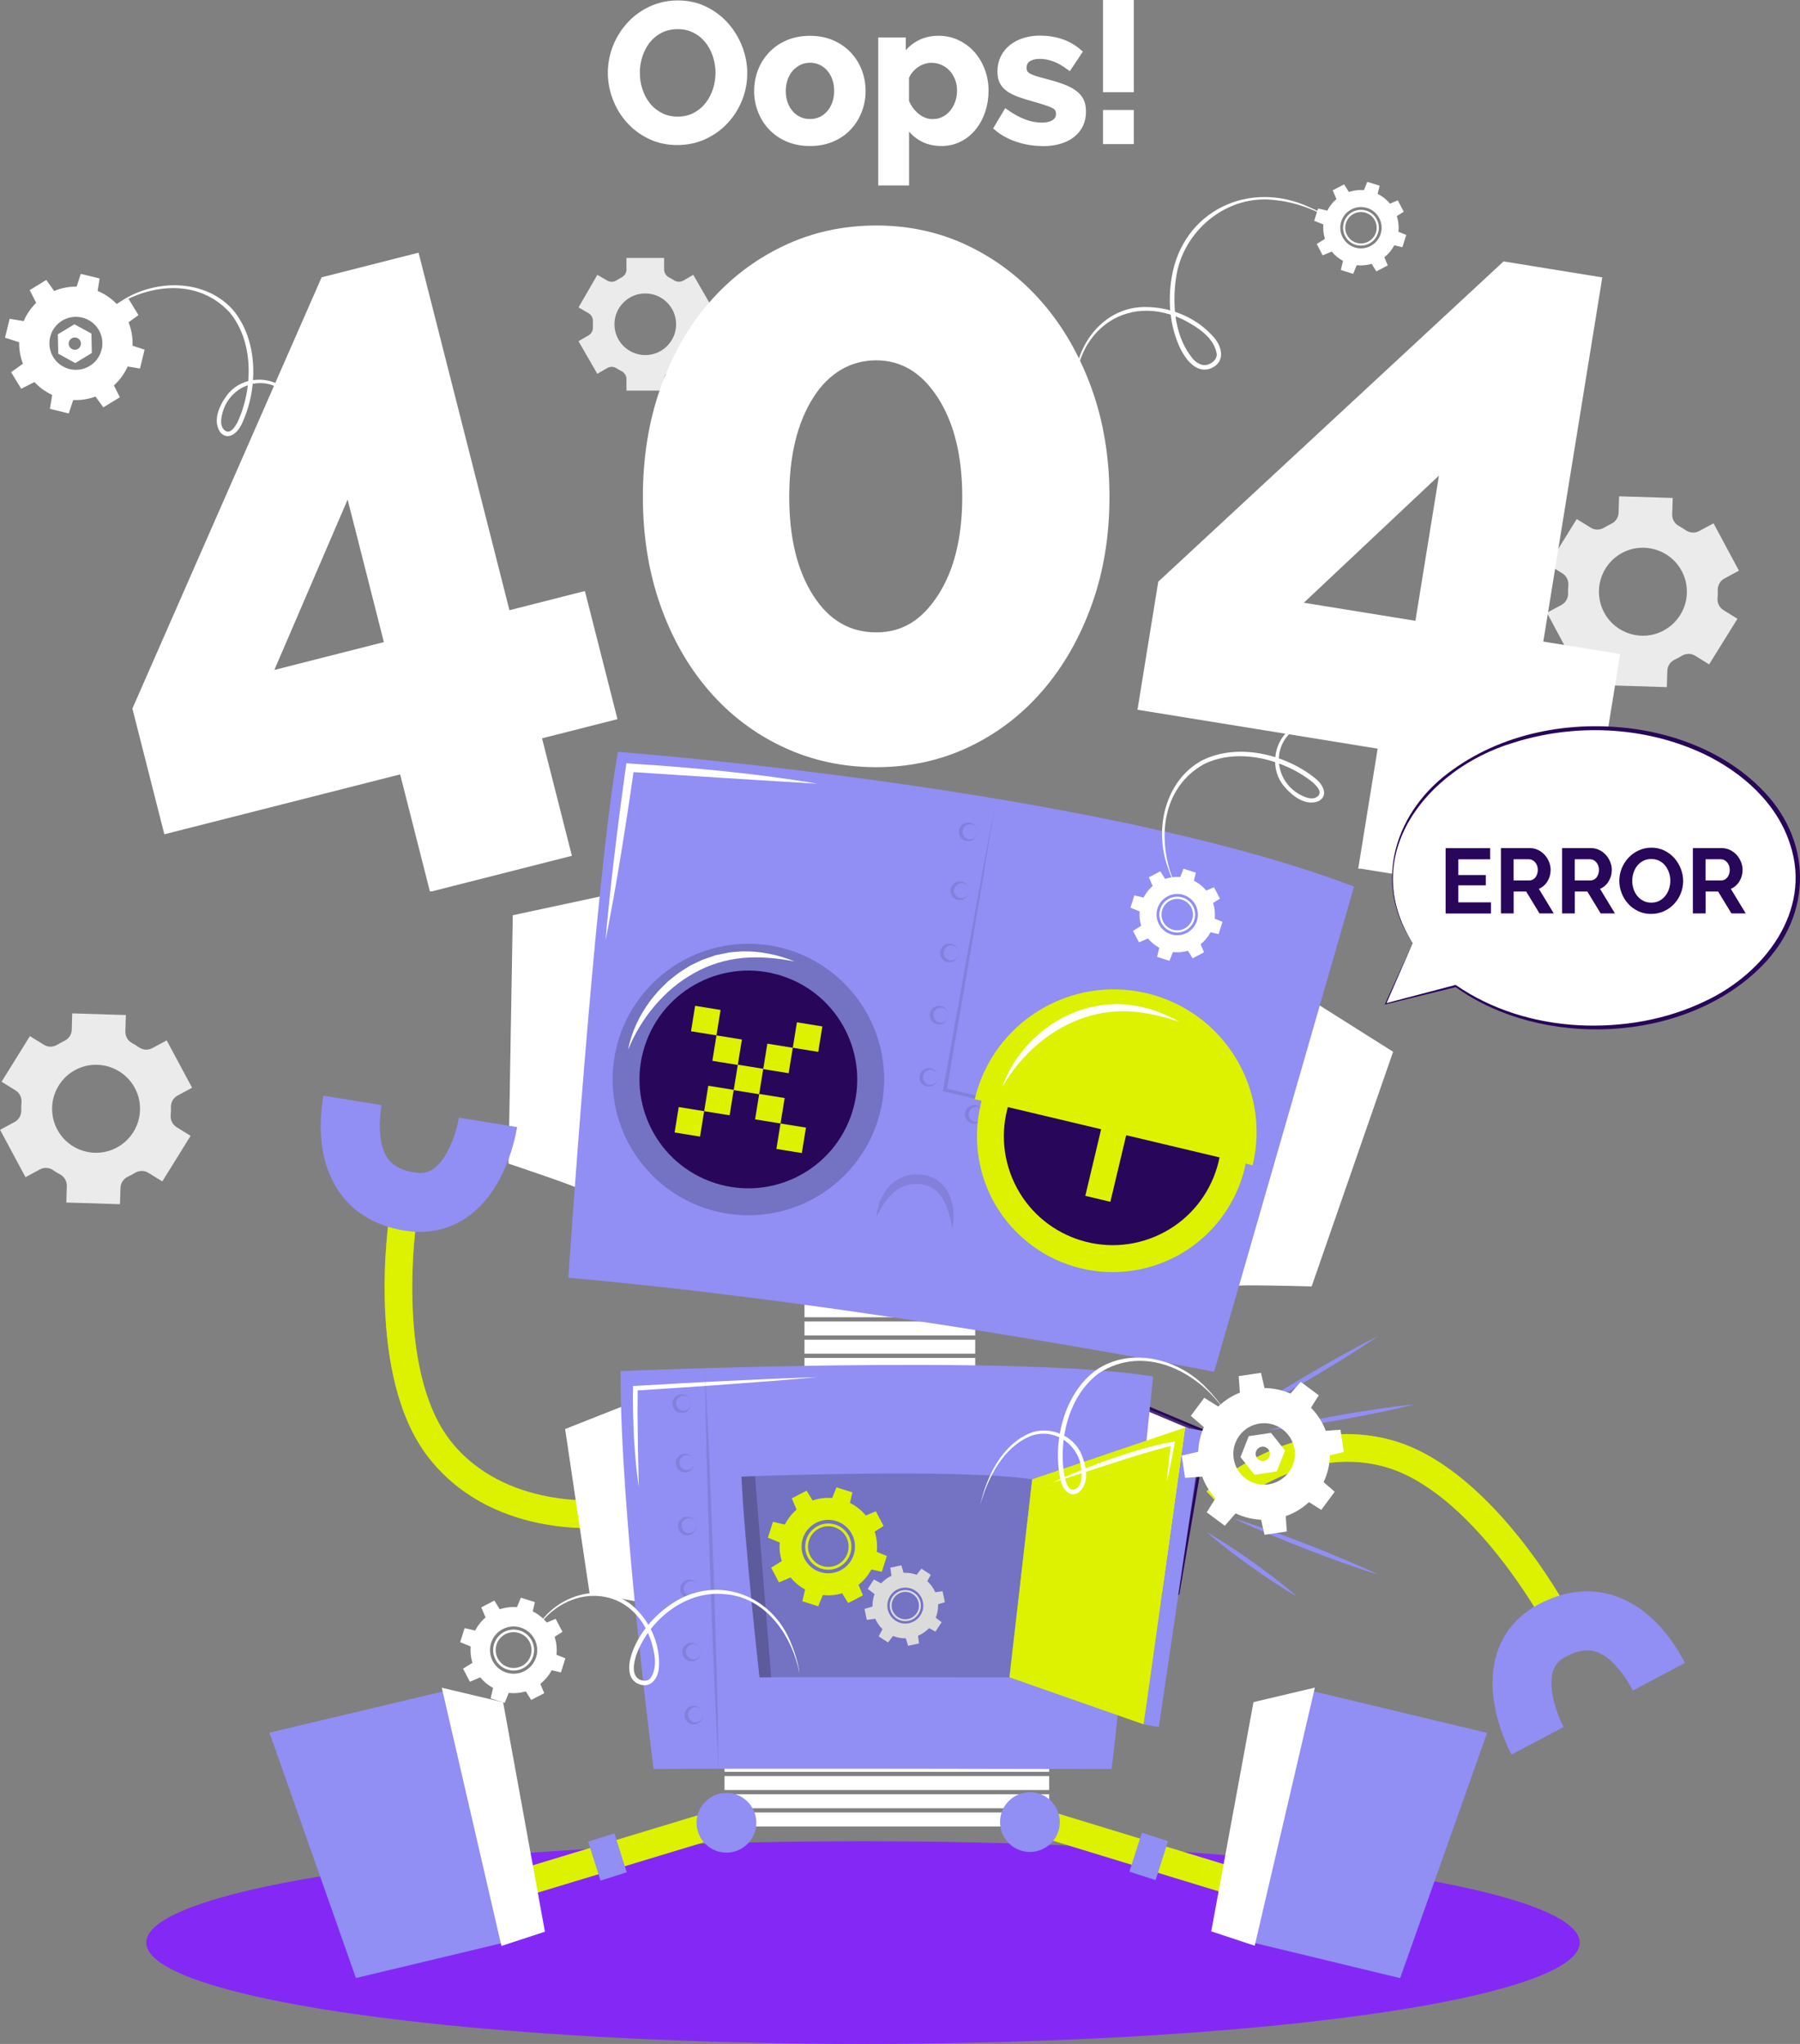 <?xml version="1.0" encoding="UTF-8"?>
<svg id="Layer_2" data-name="Layer 2" xmlns="http://www.w3.org/2000/svg" viewBox="0 0 374.35 425.1">
  <rect x="0" y="0" width="374.35" height="425.1" fill="#808080" stroke="none"/>
  <defs>
    <style>
      .cls-1, .cls-2 {
        stroke: #280659;
      }

      .cls-1, .cls-2, .cls-3, .cls-4, .cls-5 {
        fill: #fff;
      }

      .cls-1, .cls-2, .cls-3, .cls-5 {
        stroke-miterlimit: 10;
      }

      .cls-2, .cls-6, .cls-3, .cls-7 {
        opacity: .2;
      }

      .cls-6, .cls-8, .cls-7, .cls-9, .cls-10, .cls-4, .cls-11, .cls-12, .cls-13, .cls-14, .cls-15 {
        stroke-width: 0px;
      }

      .cls-6, .cls-8, .cls-9 {
        fill: #dcf200;
      }

      .cls-3, .cls-5 {
        stroke: #fff;
      }

      .cls-8 {
        opacity: .4;
      }

      .cls-10 {
        fill: #918ef4;
      }

      .cls-11 {
        fill: #dbdbdb;
      }

      .cls-12 {
        fill: #ebebeb;
      }

      .cls-13 {
        opacity: .1;
      }

      .cls-14 {
        fill: #280659;
      }

      .cls-15 {
        fill: #8429f5;
      }
    </style>
  </defs>
  <g id="Background_Complete" data-name="Background Complete">
    <g>
      <path class="cls-12" d="m355.45,138.18l5.89-9.49-2.91-1.8c-.85-.53-1.32-1.5-1.23-2.5.05-.55.07-1.11.05-1.67-.02-1,.5-1.94,1.39-2.41l3.01-1.62-5.28-9.85-3.01,1.62c-.88.47-1.95.39-2.77-.18-.46-.32-.93-.61-1.42-.88-.88-.48-1.43-1.4-1.4-2.41l.11-3.42-11.16-.35-.1,3.43c-.03,1.01-.65,1.88-1.56,2.31-.25.12-.49.24-.73.37-.24.13-.48.27-.71.41-.86.52-1.92.55-2.77.02l-2.93-1.81-5.89,9.49,2.91,1.81c.85.53,1.32,1.5,1.23,2.5-.05.55-.07,1.11-.05,1.66.02,1-.5,1.93-1.39,2.41l-3.01,1.62,5.28,9.85,3.01-1.62c.88-.47,1.95-.39,2.77.18.46.32.93.61,1.42.87.88.48,1.43,1.4,1.4,2.41l-.11,3.43,11.16.35.11-3.43c.03-1,.65-1.87,1.55-2.3.25-.12.49-.24.74-.37.24-.13.48-.27.71-.41.86-.52,1.93-.55,2.79-.02l2.91,1.8Zm-9.45-7.05c-4.45,2.39-9.99.72-12.38-3.74-2.39-4.45-.72-10,3.73-12.39,4.45-2.39,10-.71,12.39,3.74,2.39,4.45.71,10-3.74,12.38Z"/>
      <path class="cls-12" d="m33.75,245.72l5.89-9.49-2.91-1.8c-.85-.53-1.32-1.5-1.23-2.5.05-.55.07-1.11.05-1.67-.02-1,.5-1.94,1.39-2.41l3.01-1.62-5.28-9.85-3.01,1.62c-.88.47-1.95.39-2.77-.18-.46-.32-.93-.61-1.42-.88-.88-.48-1.43-1.4-1.4-2.41l.11-3.42-11.16-.35-.1,3.43c-.03,1.01-.65,1.88-1.56,2.31-.25.12-.49.24-.73.37-.24.13-.48.27-.71.41-.86.52-1.92.55-2.77.02l-2.93-1.81-5.89,9.49,2.91,1.81c.85.53,1.32,1.5,1.23,2.5-.05.55-.07,1.11-.05,1.66.02,1-.5,1.93-1.39,2.41l-3.01,1.62,5.28,9.85,3.01-1.62c.88-.47,1.95-.39,2.77.18.46.32.93.61,1.42.87.88.48,1.43,1.4,1.4,2.41l-.11,3.43,11.16.35.11-3.43c.03-1,.65-1.87,1.55-2.3.25-.12.49-.24.74-.37.24-.13.48-.27.71-.41.86-.52,1.93-.55,2.79-.02l2.91,1.8Zm-9.45-7.05c-4.45,2.39-9.99.72-12.38-3.74-2.39-4.45-.72-10,3.73-12.39,4.45-2.39,10-.71,12.39,3.74,2.39,4.45.71,10-3.74,12.38Z"/>
      <path class="cls-12" d="m148.09,63.94l-3.91-6.78-2.07,1.2c-.61.35-1.36.32-1.95-.07-.33-.21-.66-.41-1.01-.59-.63-.32-1.03-.95-1.03-1.65v-2.4h-7.83v2.4c0,.7-.4,1.33-1.03,1.65-.35.18-.69.37-1.01.59-.59.38-1.34.42-1.95.07l-2.07-1.2-3.91,6.78,2.08,1.2c.61.35.95,1.02.91,1.73,0,.19-.01.38-.01.58s0,.38.01.58c.04.7-.3,1.37-.91,1.72l-2.09,1.21,3.91,6.78,2.08-1.2c.61-.35,1.36-.32,1.95.07.32.21.66.41,1.01.58.63.32,1.03.95,1.03,1.65v2.4h7.83v-2.4c0-.7.4-1.33,1.03-1.65.35-.18.68-.37,1.01-.58.59-.39,1.34-.42,1.95-.07l2.08,1.2,3.91-6.78-2.08-1.2c-.61-.35-.94-1.02-.91-1.72,0-.19.01-.39.01-.58s0-.38-.01-.58c-.04-.7.3-1.37.91-1.73l2.08-1.2Zm-7.48,3.5c0,3.54-2.87,6.41-6.41,6.41s-6.41-2.87-6.41-6.41,2.87-6.41,6.41-6.41,6.41,2.87,6.41,6.41Z"/>
    </g>
  </g>
  <g id="Shadow">
    <ellipse class="cls-15" cx="179.47" cy="404.02" rx="149.06" ry="21.08"/>
  </g>
  <g id="_404_Error" data-name="404 Error">
    <g>
      <g>
        <path class="cls-5" d="m89.79,184.88l-6.21-24.43-49.04,12.46-6.48-25.5,39.19-89.31,19.44-4.94,18.9,74.36,15.69-3.99,6.53,25.68-15.69,3.99,6.21,24.43-28.53,7.25Zm-33.6-44.81l24.25-6.16-8.02-31.56-16.23,37.73Z"/>
        <path class="cls-5" d="m230.24,103.32c0,8.1-1.23,15.55-3.68,22.35-2.46,6.81-5.83,12.7-10.12,17.66-4.29,4.97-9.35,8.83-15.18,11.59-5.83,2.76-12.18,4.14-19.04,4.14s-13.25-1.38-19.13-4.14c-5.89-2.76-10.98-6.62-15.27-11.59-4.29-4.97-7.64-10.86-10.03-17.66-2.39-6.81-3.59-14.26-3.59-22.35s1.2-15.55,3.59-22.35c2.39-6.81,5.73-12.7,10.03-17.66,4.29-4.97,9.38-8.86,15.27-11.68,5.89-2.82,12.26-4.23,19.13-4.23s13.22,1.41,19.04,4.23c5.82,2.82,10.88,6.72,15.18,11.68,4.29,4.97,7.67,10.86,10.12,17.66,2.45,6.81,3.68,14.26,3.68,22.35Zm-29.62,0c0-8.58-1.72-15.55-5.15-20.88-3.44-5.34-7.85-8-13.25-8s-10.15,2.67-13.52,8c-3.37,5.34-5.06,12.3-5.06,20.88s1.68,15.52,5.06,20.79c3.37,5.28,7.88,7.91,13.52,7.91s9.81-2.64,13.25-7.91c3.43-5.27,5.15-12.2,5.15-20.79Z"/>
        <path class="cls-5" d="m283.06,180.17l4.03-24.88-49.95-8.09,4.21-25.97,71.51-66.33,19.8,3.21-12.27,75.74,15.98,2.59-4.24,26.15-15.98-2.59-4.03,24.88-29.06-4.71Zm-12.98-54.48l24.7,4,5.21-32.15-29.91,28.15Z"/>
      </g>
      <g>
        <path class="cls-5" d="m140.89,29.67c-2.1,0-4.01-.41-5.72-1.23-1.71-.82-3.18-1.91-4.4-3.27-1.23-1.36-2.18-2.91-2.85-4.67-.67-1.75-1.01-3.54-1.01-5.37s.36-3.74,1.07-5.49c.71-1.75,1.7-3.3,2.95-4.65,1.25-1.35,2.74-2.42,4.46-3.21,1.72-.79,3.6-1.19,5.62-1.19s3.97.42,5.68,1.27c1.71.85,3.17,1.96,4.38,3.33,1.21,1.37,2.15,2.94,2.83,4.69.67,1.75,1.01,3.53,1.01,5.33,0,1.91-.35,3.74-1.05,5.47-.7,1.74-1.67,3.27-2.91,4.6-1.24,1.33-2.72,2.4-4.44,3.19-1.72.8-3.6,1.19-5.62,1.19Zm-8.32-14.54c0,1.24.19,2.44.57,3.6.38,1.16.92,2.18,1.64,3.07.71.89,1.59,1.6,2.63,2.14,1.04.54,2.21.81,3.53.81s2.54-.28,3.57-.83c1.04-.55,1.91-1.29,2.63-2.2.71-.91,1.25-1.95,1.62-3.09.36-1.14.55-2.31.55-3.49s-.2-2.44-.59-3.6c-.39-1.16-.94-2.18-1.66-3.07-.71-.89-1.59-1.6-2.63-2.12-1.04-.52-2.2-.79-3.49-.79s-2.54.28-3.6.83c-1.05.55-1.93,1.28-2.63,2.18-.7.9-1.23,1.93-1.6,3.07-.36,1.15-.55,2.31-.55,3.49Z"/>
        <path class="cls-5" d="m168.45,29.87c-1.72,0-3.27-.3-4.65-.89-1.37-.59-2.54-1.39-3.49-2.4-.96-1.01-1.69-2.17-2.2-3.49-.51-1.32-.77-2.71-.77-4.16s.26-2.88.77-4.2c.51-1.32,1.25-2.48,2.2-3.49.96-1.01,2.12-1.81,3.49-2.4,1.37-.59,2.92-.89,4.65-.89s3.27.3,4.63.89c1.36.59,2.52,1.39,3.47,2.4.96,1.01,1.69,2.17,2.2,3.49.51,1.32.77,2.72.77,4.2s-.26,2.84-.77,4.16c-.51,1.32-1.24,2.48-2.18,3.49-.94,1.01-2.1,1.81-3.47,2.4-1.37.59-2.92.89-4.65.89Zm-5.53-10.95c0,.94.14,1.8.42,2.57.28.77.67,1.43,1.17,2,.5.57,1.08,1,1.76,1.31.67.31,1.4.46,2.18.46s1.51-.15,2.18-.46c.67-.31,1.26-.75,1.76-1.31.5-.57.89-1.24,1.17-2.02.28-.78.42-1.64.42-2.59s-.14-1.76-.42-2.54c-.28-.78-.67-1.45-1.17-2.02-.5-.57-1.08-1-1.76-1.31-.67-.31-1.4-.46-2.18-.46s-1.51.16-2.18.48c-.67.32-1.26.77-1.76,1.33-.5.57-.89,1.24-1.17,2.02-.28.78-.42,1.63-.42,2.54Z"/>
        <path class="cls-5" d="m195.83,29.87c-1.67,0-3.12-.37-4.36-1.11-1.24-.74-2.21-1.74-2.91-3.01v12.32h-5.41V8.3h4.73v3.64c.78-1.24,1.79-2.21,3.03-2.93,1.24-.71,2.67-1.07,4.28-1.07,1.43,0,2.75.29,3.96.87s2.26,1.36,3.13,2.34c.87.98,1.56,2.14,2.06,3.47.5,1.33.75,2.74.75,4.22s-.23,2.98-.69,4.32c-.46,1.35-1.1,2.52-1.92,3.51-.82,1-1.8,1.78-2.93,2.34-1.13.57-2.37.85-3.72.85Zm-1.82-4.6c.81,0,1.55-.17,2.24-.53.69-.35,1.27-.82,1.76-1.41.48-.59.86-1.28,1.13-2.06.27-.78.4-1.59.4-2.42,0-.89-.15-1.72-.44-2.48-.3-.77-.71-1.43-1.23-2-.53-.57-1.14-1.01-1.86-1.33-.71-.32-1.49-.48-2.32-.48-.51,0-1.04.09-1.58.26-.54.18-1.04.42-1.5.75-.46.32-.87.7-1.23,1.13-.36.43-.64.9-.83,1.41v4.97c.49,1.21,1.23,2.22,2.22,3.01,1,.79,2.07,1.19,3.23,1.19Z"/>
        <path class="cls-5" d="m216.76,29.87c-1.78,0-3.51-.28-5.21-.85-1.7-.57-3.15-1.37-4.36-2.42l2.02-3.39c1.29.92,2.55,1.61,3.78,2.08,1.23.47,2.44.71,3.66.71,1.08,0,1.92-.2,2.54-.61.62-.4.93-.98.93-1.74s-.36-1.31-1.09-1.66c-.73-.35-1.91-.75-3.55-1.21-1.37-.38-2.54-.74-3.51-1.09-.97-.35-1.75-.75-2.34-1.19-.59-.44-1.02-.96-1.29-1.53s-.4-1.27-.4-2.08c0-1.08.21-2.05.63-2.91.42-.86,1-1.6,1.76-2.2.75-.61,1.64-1.07,2.65-1.39,1.01-.32,2.11-.48,3.29-.48,1.59,0,3.08.23,4.46.69,1.39.46,2.66,1.2,3.82,2.22l-2.18,3.27c-1.08-.81-2.12-1.4-3.13-1.78-1.01-.38-2.01-.57-3.01-.57-.92,0-1.68.19-2.3.57-.62.38-.93.98-.93,1.82,0,.38.07.69.22.93.15.24.38.46.71.65.32.19.75.37,1.27.55.53.18,1.18.36,1.96.55,1.45.38,2.7.75,3.74,1.13,1.04.38,1.88.81,2.54,1.29.66.48,1.14,1.04,1.46,1.68.31.63.46,1.39.46,2.28,0,2.07-.77,3.71-2.3,4.91-1.53,1.2-3.62,1.8-6.26,1.8Z"/>
        <path class="cls-5" d="m229.89,18.68V.5h5.41v18.18h-5.41Zm0,10.79v-6.1h5.41v6.1h-5.41Z"/>
      </g>
    </g>
  </g>
  <g id="Robot">
    <g>
      <g>
        <rect class="cls-4" x="167.31" y="271.05" width="35.51" height="2.91"/>
        <rect class="cls-4" x="167.31" y="274.84" width="35.51" height="2.91"/>
        <rect class="cls-4" x="167.31" y="278.63" width="35.51" height="2.91"/>
        <rect class="cls-4" x="167.31" y="282.42" width="35.51" height="2.91"/>
        <rect class="cls-4" x="167.31" y="286.21" width="35.51" height="2.91"/>
      </g>
      <g>
        <rect class="cls-4" x="150.68" y="361.8" width="67.52" height="2.91"/>
        <rect class="cls-4" x="150.68" y="365.59" width="67.52" height="2.91"/>
        <rect class="cls-4" x="150.68" y="369.38" width="67.52" height="2.91"/>
        <rect class="cls-4" x="150.68" y="373.17" width="67.52" height="2.91"/>
        <rect class="cls-4" x="150.68" y="376.96" width="67.52" height="2.91"/>
      </g>
      <g>
        <g>
          <path class="cls-5" d="m121.05,247c.03-.39-14.78-5.35-14.78-5.35l.87-50.89,19.64-4.21-5.74,60.45Z"/>
          <path class="cls-3" d="m121.05,247c.03-.39-14.78-5.35-14.78-5.35l.87-50.89,19.64-4.21-5.74,60.45Z"/>
        </g>
        <g>
          <path class="cls-5" d="m256.71,266.98c.1-.38,15.72.06,15.72.06l16.69-48.08-16.99-10.72-15.42,58.74Z"/>
          <path class="cls-3" d="m256.71,266.98c.1-.38,15.72.06,15.72.06l16.69-48.08-16.99-10.72-15.42,58.74Z"/>
        </g>
        <path class="cls-10" d="m118.2,265.74s5.49-82.3,10.31-109.37c0,0,99.42,7.52,153.09,28.03,0,0-27.67,96.13-29.1,100.9,0,0-70.01-13.79-134.29-19.56Z"/>
        <g>
          <path class="cls-13" d="m206.94,167.36c-1.62,9.91-3.25,19.82-4.94,29.71l-5.12,29.68-.28-.42,33.31,7.91,16.64,4.03,16.62,4.11-16.71-3.74-16.69-3.82-33.34-7.79-.34-.08.06-.34,5.31-29.65c1.78-9.88,3.62-19.75,5.48-29.62Z"/>
          <path class="cls-13" d="m203.29,173.01c.02.91-.71,1.84-1.75,1.93-.5.05-1.05-.11-1.46-.47-.41-.36-.66-.91-.66-1.46,0-.56.25-1.11.66-1.46.41-.36.96-.52,1.46-.47,1.04.09,1.76,1.03,1.75,1.93Zm0,0c0-.46-.21-.91-.55-1.2-.34-.29-.79-.41-1.2-.36-.84.1-1.38.85-1.37,1.56-.01.71.53,1.46,1.37,1.56.41.05.86-.07,1.2-.36.34-.29.54-.74.55-1.2Z"/>
          <path class="cls-13" d="m201.54,185.25c.02.91-.71,1.84-1.75,1.93-.5.05-1.05-.11-1.46-.47-.41-.36-.66-.91-.66-1.46,0-.56.25-1.11.66-1.46.41-.36.96-.52,1.46-.47,1.04.09,1.76,1.03,1.75,1.93Zm0,0c0-.46-.21-.91-.55-1.2-.34-.29-.79-.41-1.2-.36-.84.1-1.38.85-1.37,1.56-.01.71.53,1.46,1.37,1.56.41.05.86-.07,1.2-.36.34-.29.54-.74.55-1.2Z"/>
          <path class="cls-13" d="m199.39,198.19c.02.91-.71,1.84-1.75,1.93-.5.05-1.05-.11-1.46-.47-.41-.36-.66-.91-.66-1.46,0-.55.25-1.11.66-1.46.41-.36.96-.52,1.46-.47,1.04.09,1.76,1.03,1.75,1.93Zm0,0c0-.46-.21-.91-.55-1.2-.34-.29-.79-.41-1.2-.36-.84.1-1.38.85-1.37,1.56-.01.71.53,1.46,1.37,1.56.41.05.86-.07,1.2-.36.34-.29.54-.74.55-1.2Z"/>
          <path class="cls-13" d="m197.24,211.13c.02.91-.71,1.84-1.75,1.93-.5.05-1.05-.11-1.46-.47-.41-.36-.66-.91-.66-1.46,0-.56.25-1.11.66-1.46.41-.36.96-.52,1.46-.47,1.04.09,1.76,1.03,1.75,1.93Zm0,0c0-.46-.21-.91-.55-1.2-.34-.29-.79-.41-1.2-.36-.84.1-1.38.85-1.37,1.56-.01.71.53,1.46,1.37,1.56.41.05.86-.07,1.2-.36.34-.29.54-.74.55-1.2Z"/>
          <path class="cls-13" d="m204.57,231.77c.02.91-.71,1.84-1.75,1.93-.5.05-1.05-.11-1.46-.47-.41-.36-.66-.91-.66-1.46,0-.56.25-1.11.66-1.46.41-.36.96-.52,1.46-.47,1.04.09,1.76,1.03,1.75,1.93Zm0,0c0-.46-.21-.91-.55-1.2-.34-.29-.79-.41-1.2-.36-.84.1-1.38.85-1.37,1.56-.01.71.53,1.46,1.37,1.56.41.05.86-.07,1.2-.36.34-.29.54-.74.55-1.2Z"/>
          <path class="cls-13" d="m216.78,234.75c.02.91-.71,1.84-1.75,1.93-.5.05-1.05-.11-1.46-.47-.41-.36-.66-.91-.66-1.46,0-.56.25-1.11.66-1.46.41-.36.96-.52,1.46-.47,1.04.09,1.76,1.03,1.75,1.93Zm0,0c0-.46-.21-.91-.55-1.2-.34-.29-.79-.41-1.2-.36-.84.1-1.38.85-1.37,1.56-.01.71.53,1.46,1.37,1.56.41.05.86-.07,1.2-.36.34-.29.54-.74.55-1.2Z"/>
          <path class="cls-13" d="m228.99,237.73c.02.91-.71,1.84-1.75,1.93-.5.05-1.05-.11-1.46-.47-.41-.36-.66-.91-.66-1.46,0-.56.25-1.11.66-1.46.41-.36.96-.52,1.46-.47,1.04.09,1.76,1.03,1.75,1.93Zm0,0c0-.46-.21-.91-.55-1.2-.34-.29-.79-.41-1.2-.36-.84.1-1.38.85-1.37,1.56-.01.71.53,1.46,1.37,1.56.41.05.86-.07,1.2-.36.34-.29.54-.74.55-1.2Z"/>
          <path class="cls-13" d="m241.21,240.7c.02.91-.71,1.84-1.75,1.93-.5.05-1.05-.11-1.46-.47-.41-.36-.66-.91-.66-1.46,0-.56.25-1.11.66-1.46.41-.36.96-.52,1.46-.47,1.04.09,1.76,1.03,1.75,1.93Zm0,0c0-.46-.21-.91-.55-1.2-.34-.29-.79-.41-1.2-.36-.84.1-1.38.85-1.37,1.56-.01.71.53,1.46,1.37,1.56.41.05.86-.07,1.2-.36.34-.29.54-.74.55-1.2Z"/>
          <path class="cls-13" d="m253.42,243.82c-.05.91-.85,1.78-1.89,1.79-.51,0-1.04-.19-1.42-.58-.38-.39-.58-.95-.54-1.51.05-.55.33-1.08.77-1.41.44-.33,1-.44,1.5-.36,1.03.17,1.68,1.16,1.59,2.06Zm0,0c.03-.46-.14-.92-.45-1.24-.32-.31-.76-.47-1.17-.45-.84.03-1.44.74-1.49,1.45-.07.7.42,1.5,1.25,1.66.4.08.86,0,1.22-.27.36-.26.6-.7.64-1.15Z"/>
          <path class="cls-13" d="m195.09,224.07c.02.91-.71,1.84-1.75,1.93-.5.05-1.05-.11-1.46-.47-.41-.36-.66-.91-.66-1.46,0-.56.25-1.11.66-1.46.41-.36.96-.52,1.46-.47,1.04.09,1.76,1.03,1.75,1.93Zm0,0c0-.46-.21-.91-.55-1.2-.34-.29-.79-.41-1.2-.36-.84.1-1.38.85-1.37,1.56-.01.71.53,1.46,1.37,1.56.41.05.86-.07,1.2-.36.34-.29.54-.74.55-1.2Z"/>
        </g>
        <g>
          <g>
            <circle class="cls-7" cx="155.65" cy="224.51" r="28.23" transform="translate(-110.21 161.64) rotate(-41.96)"/>
            <circle class="cls-14" cx="155.65" cy="224.51" r="22.64" transform="translate(-109.43 290.61) rotate(-69.27)"/>
            <g>
              <rect class="cls-9" x="148.53" y="215.74" width="5.36" height="5.36" transform="translate(36.88 -21.37) rotate(9.2)"/>
              <rect class="cls-9" x="144.09" y="209.59" width="5.36" height="5.36" transform="translate(35.84 -20.74) rotate(9.2)"/>
              <rect class="cls-9" x="165.26" y="213.02" width="5.36" height="5.36" transform="translate(36.66 -24.08) rotate(9.2)"/>
              <rect class="cls-9" x="140.68" y="230.64" width="5.36" height="5.36" transform="translate(39.16 -19.92) rotate(9.2)"/>
              <rect class="cls-9" x="161.85" y="234.07" width="5.36" height="5.36" transform="translate(39.98 -23.27) rotate(9.2)"/>
              <rect class="cls-9" x="146.83" y="226.21" width="5.36" height="5.36" transform="translate(38.53 -20.96) rotate(9.2)"/>
              <rect class="cls-9" x="152.97" y="221.83" width="5.36" height="5.36" transform="translate(37.91 -22) rotate(9.2)"/>
              <rect class="cls-9" x="159.11" y="217.46" width="5.36" height="5.36" transform="translate(37.29 -23.04) rotate(9.2)"/>
              <rect class="cls-9" x="157.42" y="227.92" width="5.36" height="5.36" transform="translate(38.94 -22.64) rotate(9.2)"/>
            </g>
          </g>
          <g>
            <g>
              <circle class="cls-9" cx="231.41" cy="236.35" r="28.23" transform="translate(-98.07 265.54) rotate(-50.67)"/>
              <circle class="cls-6" cx="231.41" cy="236.35" r="28.23" transform="translate(-98.07 265.54) rotate(-50.67)"/>
              <path class="cls-6" d="m258.88,242.88c-.13.56-.28,1.09-.44,1.63l-55.03-11.74c.13-.98.31-1.96.54-2.96,3.6-15.17,18.82-24.54,34-20.94,15.17,3.6,24.54,18.82,20.94,34Z"/>
            </g>
            <circle class="cls-14" cx="231.41" cy="236.35" r="22.64" transform="translate(-73.23 107.48) rotate(-22.68)"/>
            <rect class="cls-9" x="228.73" y="223" width="5.36" height="26.69" transform="translate(60.92 -47.1) rotate(13.37)"/>
            <g>
              <path class="cls-9" d="m260.52,242.35l-57.8-13.74c3.79-15.96,19.81-25.82,35.77-22.03,15.96,3.79,25.83,19.8,22.03,35.76Z"/>
              <path class="cls-6" d="m260.52,242.35l-57.8-13.74c3.79-15.96,19.81-25.82,35.77-22.03,15.96,3.79,25.83,19.8,22.03,35.76Z"/>
            </g>
          </g>
          <path class="cls-13" d="m182.29,253.13c.15-2.26.98-4.55,2.61-6.36.81-.91,1.88-1.63,3.07-2.06,1.19-.44,2.48-.52,3.7-.41,1.24.15,2.51.58,3.55,1.37,1.02.8,1.79,1.84,2.25,2.97.94,2.24,1.05,4.63.59,6.85-.38-2.22-.95-4.37-1.99-6.14-1.03-1.78-2.67-2.89-4.61-3.06-1.99-.25-3.92.29-5.48,1.6-1.56,1.32-2.75,3.2-3.68,5.24Z"/>
        </g>
        <g>
          <path class="cls-4" d="m125.94,195.55c.23-3.02.57-6.02.86-9.03.32-3,.65-6.01,1.02-9,.35-3,.74-5.99,1.12-8.99.38-3,.81-5.98,1.21-8.98l.11-.8.81.05c6.51.41,13.01.94,19.5,1.6,3.25.33,6.49.71,9.72,1.13,3.23.46,6.47.89,9.68,1.48l-19.52-1.21-19.5-1.26.92-.75c-.44,2.99-.85,5.98-1.32,8.96-.46,2.98-.92,5.97-1.41,8.95-.48,2.98-.99,5.96-1.52,8.93-.56,2.97-1.07,5.95-1.68,8.91Z"/>
          <path class="cls-4" d="m130.63,218.36c.66-3.63,2.3-7.08,4.52-10.09.55-.76,1.18-1.46,1.78-2.18.65-.67,1.33-1.33,2-1.99.73-.59,1.47-1.18,2.22-1.75.8-.51,1.58-1.03,2.39-1.52.85-.41,1.7-.83,2.56-1.22l2.68-.93,2.78-.57c.93-.14,1.88-.16,2.81-.24,3.76-.1,7.47.71,10.87,2.08-3.62-.68-7.23-1.05-10.78-.71-3.55.33-6.99,1.39-10.07,3.13-3.11,1.69-5.85,4.03-8.18,6.75-2.31,2.73-4.23,5.82-5.59,9.24Z"/>
          <path class="cls-4" d="m208.51,225.99c1.15-3.5,3.26-6.7,5.87-9.37.65-.67,1.37-1.28,2.06-1.91.74-.58,1.5-1.13,2.26-1.69.81-.49,1.62-.97,2.44-1.43.86-.39,1.71-.8,2.58-1.17.9-.29,1.8-.59,2.71-.86l2.78-.55,2.83-.18c.94,0,1.88.1,2.82.16,3.74.42,7.3,1.73,10.48,3.56-3.49-1.17-7.01-2.04-10.58-2.2-3.56-.16-7.12.41-10.41,1.71-3.31,1.25-6.36,3.19-9.03,5.55-2.67,2.38-4.99,5.18-6.81,8.38Z"/>
        </g>
      </g>
      <g>
        <g>
          <g>
            <path class="cls-9" d="m122.35,317.82c-7.23,0-23.06-1.63-33.25-14.72-13.03-16.76-8.32-48.91-8.12-50.28l5.66.86c-.05.31-4.54,31.09,6.98,45.9,11.26,14.48,31.69,12.4,31.9,12.38l.64,5.69c-.22.03-1.62.17-3.81.17Z"/>
            <path class="cls-8" d="m122.35,317.82c-7.23,0-23.06-1.63-33.25-14.72-13.03-16.76-8.32-48.91-8.12-50.28l5.66.86c-.05.31-4.54,31.09,6.98,45.9,11.26,14.48,31.69,12.4,31.9,12.38l.64,5.69c-.22.03-1.62.17-3.81.17Z"/>
          </g>
          <path class="cls-10" d="m87.32,256.21c-1.03,0-2.09-.09-3.16-.26-9.55-1.55-13.77-7.26-15.64-11.78-1.87-4.53-2.3-10.01-1.28-16.29l12.11,1.96c-.63,3.89-.45,7.31.52,9.65.69,1.66,2.02,3.66,6.26,4.35,1.94.31,4.03.15,6.23-3.16,1.69-2.55,2.71-6.03,3.07-8.23l12.11,1.96c-.28,1.73-1.47,7.79-4.95,13.05-3.79,5.72-9.13,8.75-15.25,8.75Z"/>
          <g>
            <path class="cls-5" d="m133.32,332.84c-.02-.26-10.26-1.9-10.26-1.9l-4.97-33.41,12.4-4.9,2.83,40.2Z"/>
            <path class="cls-3" d="m133.32,332.84c-.02-.26-10.26-1.9-10.26-1.9l-4.97-33.41,12.4-4.9,2.83,40.2Z"/>
          </g>
        </g>
        <g>
          <path class="cls-1" d="m234.52,332.9c.03-.26,10.3-1.67,10.3-1.67l5.71-33.29-12.29-5.17-3.72,40.13Z"/>
          <path class="cls-2" d="m234.52,332.9c.03-.26,10.3-1.67,10.3-1.67l5.71-33.29-12.29-5.17-3.72,40.13Z"/>
        </g>
        <path class="cls-10" d="m129.06,285.16s82.79-3.54,110.75,1.12c0,0-8.21,80.11-8.66,81.66,0,0-82.35-.22-95.22,0,0,0-6.98-53.27-6.87-82.78Z"/>
        <g>
          <path class="cls-7" d="m154.21,307.11s45.19-1.78,60.46.57c0,0-4.48,40.39-4.73,41.18,0,0-44.96-.11-51.98,0,0,0-3.09-27.65-3.75-41.74Z"/>
          <path class="cls-7" d="m160.38,348.84c-1.03,0-1.86.01-2.43.02,0,0-3.08-27.65-3.75-41.75,0,0,1.03-.04,2.82-.1l3.36,41.83Z"/>
          <g>
            <path class="cls-9" d="m173.71,317.08c-2.53-.8-5.23.61-6.03,3.14-.8,2.54.61,5.23,3.14,6.03,2.53.8,5.23-.61,6.02-3.14.8-2.53-.61-5.23-3.14-6.03Zm2.58,5.85c-.7,2.23-3.07,3.46-5.29,2.76-2.22-.7-3.46-3.07-2.76-5.3.7-2.22,3.07-3.46,5.3-2.76,2.22.7,3.45,3.07,2.75,5.29Zm-2.58-5.85c-2.53-.8-5.23.61-6.03,3.14-.8,2.54.61,5.23,3.14,6.03,2.53.8,5.23-.61,6.02-3.14.8-2.53-.61-5.23-3.14-6.03Zm2.58,5.85c-.7,2.23-3.07,3.46-5.29,2.76-2.22-.7-3.46-3.07-2.76-5.3.7-2.22,3.07-3.46,5.3-2.76,2.22.7,3.45,3.07,2.75,5.29Zm-2.58-5.85c-2.53-.8-5.23.61-6.03,3.14-.8,2.54.61,5.23,3.14,6.03,2.53.8,5.23-.61,6.02-3.14.8-2.53-.61-5.23-3.14-6.03Zm2.58,5.85c-.7,2.23-3.07,3.46-5.29,2.76-2.22-.7-3.46-3.07-2.76-5.3.7-2.22,3.07-3.46,5.3-2.76,2.22.7,3.45,3.07,2.75,5.29Zm-.98-10.93c-5.34-1.68-11.03,1.29-12.71,6.62-1.68,5.34,1.28,11.03,6.62,12.71,5.33,1.68,11.02-1.28,12.71-6.62,1.68-5.33-1.28-11.03-6.61-12.71Zm2.25,11.33c-.92,2.92-4.04,4.55-6.97,3.63-2.92-.92-4.55-4.04-3.63-6.97.92-2.92,4.05-4.55,6.97-3.63,2.92.92,4.55,4.04,3.63,6.96Zm-.71-.22c.8-2.53-.61-5.23-3.14-6.03-2.53-.8-5.23.61-6.03,3.14-.8,2.54.61,5.23,3.14,6.03,2.53.8,5.23-.61,6.02-3.14Zm-.56-.18c-.7,2.23-3.07,3.46-5.29,2.76-2.22-.7-3.46-3.07-2.76-5.3.7-2.22,3.07-3.46,5.3-2.76,2.22.7,3.45,3.07,2.75,5.29Zm-2.58-5.85c-2.53-.8-5.23.61-6.03,3.14-.8,2.54.61,5.23,3.14,6.03,2.53.8,5.23-.61,6.02-3.14.8-2.53-.61-5.23-3.14-6.03Zm2.58,5.85c-.7,2.23-3.07,3.46-5.29,2.76-2.22-.7-3.46-3.07-2.76-5.3.7-2.22,3.07-3.46,5.3-2.76,2.22.7,3.45,3.07,2.75,5.29Zm-2.58-5.85c-2.53-.8-5.23.61-6.03,3.14-.8,2.54.61,5.23,3.14,6.03,2.53.8,5.23-.61,6.02-3.14.8-2.53-.61-5.23-3.14-6.03Zm2.58,5.85c-.7,2.23-3.07,3.46-5.29,2.76-2.22-.7-3.46-3.07-2.76-5.3.7-2.22,3.07-3.46,5.3-2.76,2.22.7,3.45,3.07,2.75,5.29Z"/>
            <g>
              <polygon class="cls-9" points="171.21 331.51 167.49 330.34 166.87 333.03 170.17 334.08 171.21 331.51"/>
              <polygon class="cls-9" points="164.53 328.03 162.73 324.58 160.38 326.04 161.99 329.11 164.53 328.03"/>
              <polygon class="cls-9" points="162.27 320.85 163.44 317.13 160.75 316.51 159.7 319.81 162.27 320.85"/>
              <polygon class="cls-9" points="165.75 314.17 169.2 312.37 167.74 310.03 164.67 311.63 165.75 314.17"/>
              <polygon class="cls-9" points="172.93 311.91 176.65 313.08 177.27 310.39 173.97 309.34 172.93 311.91"/>
              <polygon class="cls-9" points="179.61 315.39 181.41 318.85 183.76 317.38 182.15 314.31 179.61 315.39"/>
              <polygon class="cls-9" points="181.87 322.57 180.7 326.29 183.39 326.91 184.44 323.61 181.87 322.57"/>
              <polygon class="cls-9" points="178.39 329.25 174.94 331.05 176.4 333.4 179.47 331.8 178.39 329.25"/>
            </g>
          </g>
          <g>
            <path class="cls-11" d="m190.05,331.22c-1.5-.98-3.5-.55-4.48.95-.98,1.5-.55,3.5.95,4.48,1.5.98,3.5.55,4.48-.95.97-1.5.55-3.5-.94-4.48Zm.61,4.26c-.86,1.32-2.62,1.69-3.93.83-1.32-.86-1.69-2.62-.83-3.93.86-1.32,2.62-1.69,3.93-.83,1.31.86,1.69,2.61.83,3.93Zm-.61-4.26c-1.5-.98-3.5-.55-4.48.95-.98,1.5-.55,3.5.95,4.48,1.5.98,3.5.55,4.48-.95.97-1.5.55-3.5-.94-4.48Zm.61,4.26c-.86,1.32-2.62,1.69-3.93.83-1.32-.86-1.69-2.62-.83-3.93.86-1.32,2.62-1.69,3.93-.83,1.31.86,1.69,2.61.83,3.93Zm-.61-4.26c-1.5-.98-3.5-.55-4.48.95-.98,1.5-.55,3.5.95,4.48,1.5.98,3.5.55,4.48-.95.97-1.5.55-3.5-.94-4.48Zm.61,4.26c-.86,1.32-2.62,1.69-3.93.83-1.32-.86-1.69-2.62-.83-3.93.86-1.32,2.62-1.69,3.93-.83,1.31.86,1.69,2.61.83,3.93Zm1.34-7.27c-3.16-2.06-7.38-1.16-9.44,1.99-2.05,3.16-1.16,7.38,1.99,9.44,3.16,2.05,7.38,1.16,9.44-2,2.06-3.15,1.16-7.38-1.99-9.44Zm-.59,7.76c-1.13,1.73-3.45,2.22-5.17,1.09-1.73-1.12-2.22-3.45-1.09-5.17,1.13-1.73,3.45-2.22,5.17-1.09,1.73,1.12,2.22,3.44,1.09,5.17Zm-.42-.27c.97-1.5.55-3.5-.94-4.48-1.5-.98-3.5-.55-4.48.95-.98,1.5-.55,3.5.95,4.48,1.5.98,3.5.55,4.48-.95Zm-.33-.22c-.86,1.32-2.62,1.69-3.93.83-1.32-.86-1.69-2.62-.83-3.93.86-1.32,2.62-1.69,3.93-.83,1.31.86,1.69,2.61.83,3.93Zm-.61-4.26c-1.5-.98-3.5-.55-4.48.95-.98,1.5-.55,3.5.95,4.48,1.5.98,3.5.55,4.48-.95.97-1.5.55-3.5-.94-4.48Zm.61,4.26c-.86,1.32-2.62,1.69-3.93.83-1.32-.86-1.69-2.62-.83-3.93.86-1.32,2.62-1.69,3.93-.83,1.31.86,1.69,2.61.83,3.93Zm-.61-4.26c-1.5-.98-3.5-.55-4.48.95-.98,1.5-.55,3.5.95,4.48,1.5.98,3.5.55,4.48-.95.97-1.5.55-3.5-.94-4.48Zm.61,4.26c-.86,1.32-2.62,1.69-3.93.83-1.32-.86-1.69-2.62-.83-3.93.86-1.32,2.62-1.69,3.93-.83,1.31.86,1.69,2.61.83,3.93Z"/>
            <g>
              <polygon class="cls-11" points="185.82 340.12 183.62 338.69 182.73 340.33 184.69 341.6 185.82 340.12"/>
              <polygon class="cls-11" points="182.12 336.66 181.58 334.09 179.79 334.62 180.27 336.9 182.12 336.66"/>
              <polygon class="cls-11" points="181.95 331.59 183.38 329.39 181.75 328.5 180.47 330.46 181.95 331.59"/>
              <polygon class="cls-11" points="185.42 327.89 187.98 327.35 187.46 325.56 185.17 326.05 185.42 327.89"/>
              <polygon class="cls-11" points="190.48 327.72 192.68 329.16 193.57 327.52 191.62 326.25 190.48 327.72"/>
              <polygon class="cls-11" points="194.18 331.19 194.73 333.75 196.51 333.23 196.03 330.95 194.18 331.19"/>
              <polygon class="cls-11" points="194.35 336.26 192.92 338.45 194.55 339.34 195.83 337.39 194.35 336.26"/>
              <polygon class="cls-11" points="190.89 339.96 188.32 340.5 188.85 342.29 191.13 341.8 190.89 339.96"/>
            </g>
          </g>
        </g>
        <g>
          <polygon class="cls-10" points="237.81 358.62 241 359.21 250.1 297.58 246.47 296.92 237.81 358.62"/>
          <g>
            <path class="cls-9" d="m209.94,348.85l4.73-41.18,31.8-10.76s-8.66,62.37-8.66,61.7l-27.87-9.77Z"/>
            <path class="cls-8" d="m209.94,348.85l4.73-41.18,31.8-10.76s-8.66,62.37-8.66,61.7l-27.87-9.77Z"/>
          </g>
        </g>
        <path class="cls-4" d="m132.86,309.34c-.52-3.41-.8-6.85-1.01-10.29-.1-1.72-.14-3.45-.18-5.17-.03-1.72-.06-3.45-.01-5.17v-.45s.45-.02.45-.02c6.32-.34,12.63-.75,18.95-1.03,6.32-.31,12.64-.6,18.96-.79-6.3.57-12.61,1.06-18.92,1.51-6.31.49-12.62.85-18.93,1.28l.45-.48-.03,5.15.06,5.15c0,1.72.04,3.44.09,5.16l.11,5.16Z"/>
        <path class="cls-4" d="m219.1,308.28c1.97-.94,3.97-1.81,6-2.61,2.02-.82,4.06-1.6,6.12-2.31,2.06-.7,4.13-1.39,6.24-1.98,2.1-.59,4.22-1.14,6.39-1.49l.53-.09-.1.51c-.5,2.67-1.02,5.33-1.64,7.98.23-2.71.56-5.4.91-8.09l.44.42c-2.1.5-4.18,1.09-6.26,1.7-2.08.62-4.15,1.27-6.21,1.95l-12.42,4.02Z"/>
        <g>
          <polygon class="cls-13" points="146.62 285.33 147.16 295.63 147.62 305.93 148.41 326.54 149.03 347.15 149.28 357.46 149.45 367.77 148.91 357.47 148.45 347.17 147.66 326.56 147.04 305.95 146.79 295.64 146.62 285.33"/>
          <path class="cls-13" d="m143.67,291.54c.2.89-.33,1.94-1.33,2.24-.48.15-1.05.1-1.53-.17-.47-.27-.82-.76-.93-1.3-.11-.54.02-1.13.35-1.56.33-.43.84-.7,1.34-.75,1.04-.12,1.93.66,2.09,1.55Zm0,0c-.09-.45-.38-.85-.77-1.07-.39-.22-.86-.24-1.24-.12-.8.26-1.19,1.11-1.04,1.8.13.7.81,1.33,1.65,1.26.41-.03.83-.24,1.1-.59.28-.35.39-.83.3-1.28Z"/>
          <path class="cls-13" d="m144.38,303.89c.2.89-.33,1.94-1.33,2.24-.48.15-1.05.1-1.53-.17-.47-.27-.82-.76-.93-1.3-.11-.54.02-1.13.35-1.56.33-.43.84-.7,1.34-.75,1.04-.12,1.93.66,2.09,1.55Zm0,0c-.09-.45-.38-.85-.77-1.07-.39-.22-.86-.24-1.24-.12-.8.26-1.19,1.11-1.04,1.8.13.7.81,1.33,1.65,1.26.41-.03.83-.24,1.1-.59.28-.35.39-.83.3-1.28Z"/>
          <path class="cls-13" d="m144.83,316.99c.2.89-.33,1.94-1.33,2.24-.48.15-1.05.1-1.53-.17-.47-.27-.82-.76-.93-1.3-.11-.54.02-1.13.36-1.56.33-.43.84-.7,1.34-.75,1.04-.12,1.93.66,2.09,1.55Zm0,0c-.09-.45-.38-.85-.77-1.07-.39-.22-.86-.24-1.24-.12-.8.26-1.19,1.11-1.04,1.8.13.7.81,1.33,1.65,1.26.41-.03.83-.24,1.1-.59.28-.35.39-.83.3-1.28Z"/>
          <path class="cls-13" d="m145.28,330.1c.2.89-.33,1.94-1.33,2.24-.48.15-1.05.1-1.53-.17-.47-.27-.82-.76-.93-1.3-.11-.54.02-1.13.35-1.56.33-.43.84-.7,1.34-.75,1.04-.12,1.93.66,2.09,1.55Zm0,0c-.09-.45-.38-.85-.77-1.07-.39-.22-.86-.24-1.24-.12-.8.26-1.19,1.11-1.04,1.8.13.7.81,1.33,1.65,1.26.41-.03.83-.24,1.1-.59.28-.35.39-.83.3-1.28Z"/>
          <path class="cls-13" d="m145.73,343.21c.2.89-.33,1.94-1.33,2.24-.48.15-1.05.1-1.53-.17-.47-.27-.82-.76-.93-1.3-.11-.54.02-1.13.35-1.56.33-.43.84-.7,1.34-.75,1.04-.12,1.93.66,2.09,1.55Zm0,0c-.09-.45-.38-.85-.77-1.07-.39-.22-.86-.24-1.24-.12-.8.26-1.19,1.11-1.04,1.8.13.7.81,1.33,1.65,1.26.41-.03.83-.24,1.1-.59.28-.35.39-.83.3-1.28Z"/>
          <path class="cls-13" d="m146.18,356.32c.2.89-.33,1.94-1.33,2.24-.48.15-1.05.1-1.53-.17-.47-.27-.82-.76-.93-1.3-.11-.54.02-1.13.35-1.56.33-.43.84-.7,1.34-.75,1.04-.12,1.93.66,2.09,1.55Zm0,0c-.09-.45-.38-.85-.77-1.07-.39-.22-.86-.24-1.24-.12-.8.26-1.19,1.11-1.04,1.8.13.7.81,1.33,1.65,1.26.41-.03.83-.24,1.1-.59.28-.35.39-.83.3-1.28Z"/>
        </g>
      </g>
      <g>
        <rect class="cls-9" x="107.62" y="381.63" width="48.98" height="5.72" transform="translate(-105.84 54.84) rotate(-16.86)"/>
        <rect class="cls-8" x="107.62" y="381.63" width="48.98" height="5.72" transform="translate(-105.84 54.84) rotate(-16.86)"/>
        <rect class="cls-10" x="123.49" y="381.95" width="5.72" height="8.5" transform="translate(-111.11 56.46) rotate(-17.64)"/>
        <g>
          <polygon class="cls-10" points="104.65 404.07 92.55 351.69 56.04 360.35 74.02 411.39 104.65 404.07"/>
          <g>
            <polygon class="cls-5" points="112.75 401.41 104.65 404.07 92.55 351.69 104.2 354.46 112.75 401.41"/>
            <polygon class="cls-3" points="112.75 401.41 104.65 404.07 92.55 351.69 104.2 354.46 112.75 401.41"/>
          </g>
        </g>
        <circle class="cls-10" cx="151.08" cy="379.1" r="6.21"/>
      </g>
      <g>
        <rect class="cls-9" x="236.95" y="361.71" width="5.72" height="48.98" transform="translate(-199.59 502.78) rotate(-73.02)"/>
        <rect class="cls-10" x="234.66" y="383.25" width="8.5" height="5.72" transform="translate(-201.7 495.77) rotate(-72.23)"/>
        <g>
          <polygon class="cls-10" points="260.58 404.02 272.78 351.67 309.28 360.4 291.19 411.41 260.58 404.02"/>
          <g>
            <polygon class="cls-5" points="252.48 401.34 260.58 404.02 272.78 351.67 261.13 354.42 252.48 401.34"/>
            <polygon class="cls-3" points="252.48 401.34 260.58 404.02 272.78 351.67 261.13 354.42 252.48 401.34"/>
          </g>
        </g>
        <path class="cls-10" d="m207.98,378.94c0,3.43,2.77,6.22,6.2,6.23,3.43,0,6.22-2.77,6.23-6.2,0-3.43-2.77-6.22-6.2-6.23-3.43,0-6.22,2.77-6.23,6.2Z"/>
      </g>
      <g>
        <g>
          <path class="cls-9" d="m254.88,314.34c.15-.14,15.2-14.1,32.91-9.33,18.11,4.89,33.07,32.17,33.21,32.44l5.03-2.72c-.65-1.21-16.25-29.72-36.76-35.25-20.86-5.62-37.64,10.03-38.35,10.7l3.94,4.15Z"/>
          <path class="cls-8" d="m254.88,314.34c.15-.14,15.2-14.1,32.91-9.33,18.11,4.89,33.07,32.17,33.21,32.44l5.03-2.72c-.65-1.21-16.25-29.72-36.76-35.25-20.86-5.62-37.64,10.03-38.35,10.7l3.94,4.15Z"/>
        </g>
        <path class="cls-10" d="m314.34,364.92l10.85-5.73c-1.04-1.97-2.32-5.36-2.51-8.42-.24-3.96,1.33-5.36,3.07-6.27,3.8-2.01,6.07-1.21,7.62-.3,2.17,1.28,4.38,3.91,6.22,7.39l10.85-5.73c-2.97-5.62-6.61-9.74-10.83-12.23-4.21-2.48-11.02-4.5-19.58.02-6.67,3.52-10.07,9.86-9.58,17.86.38,6.3,3.09,11.85,3.9,13.4Z"/>
      </g>
      <g>
        <path class="cls-10" d="m257.17,295.23c2.35-1.62,4.76-3.15,7.17-4.67,2.41-1.53,4.86-2.98,7.31-4.44,2.46-1.44,4.92-2.87,7.42-4.24l3.75-2.05c1.27-.65,2.52-1.33,3.81-1.96-1.17.82-2.37,1.59-3.56,2.38l-3.61,2.29c-2.41,1.52-4.86,2.98-7.31,4.44-2.46,1.44-4.92,2.87-7.43,4.24-2.5,1.38-5,2.74-7.56,4.01Z"/>
        <path class="cls-10" d="m250.94,318.63c3.37,1.92,6.56,4.08,9.7,6.31,3.13,2.25,6.22,4.56,9.12,7.12-3.37-1.92-6.56-4.08-9.7-6.31-3.13-2.25-6.21-4.56-9.12-7.12Z"/>
        <path class="cls-10" d="m256.47,315.75c2.6.79,5.16,1.68,7.71,2.59,2.56.9,5.08,1.87,7.61,2.84,2.52.99,5.04,1.99,7.53,3.05l3.73,1.6c1.23.57,2.48,1.1,3.7,1.7-1.3-.39-2.58-.83-3.87-1.24l-3.83-1.34c-2.56-.9-5.08-1.87-7.61-2.84-2.52-.99-5.04-1.99-7.53-3.05-2.49-1.06-4.98-2.13-7.43-3.3Z"/>
        <path class="cls-10" d="m263.85,297.42c2.49-.65,5-1.19,7.51-1.71,2.51-.53,5.03-.99,7.56-1.45,2.53-.43,5.06-.86,7.6-1.22l3.81-.53c1.28-.14,2.55-.31,3.83-.42-1.24.33-2.5.6-3.75.91l-3.76.8c-2.51.53-5.03.99-7.56,1.45-2.53.43-5.06.86-7.6,1.22-2.54.37-5.08.71-7.64.95Z"/>
      </g>
    </g>
  </g>
  <g id="Gears">
    <g>
      <path class="cls-4" d="m203.84,312.99c1.4-5.9,4.42-12.38,10.31-14.91,4.1-1.63,9.16.4,10.82,4.53.99,2.38,1.67,5.92-.63,7.79-2.01,1.26-3.4-.87-3.78-2.61-1.74-7.86.7-18.01,7.46-22.88,7.24-4.9,17.25-2.3,22.93,3.82,1.46,1.47,2.79,3.08,3.86,4.85-5.7-8.48-16.95-14.1-26.29-7.96-6.44,4.75-8.57,14.37-7.04,21.92.33,1.08.75,2.42,1.83,2.28,1.64-.39,1.72-2.58,1.62-4.02-.38-5.23-5.52-8.98-10.57-7.14-5.75,2.36-8.85,8.61-10.52,14.32h0Z"/>
      <path class="cls-4" d="m111.44,338.91c4.01-7.54,15.06-10.68,21.23-3.87,2.9,3.08,4.61,7.3,4.38,11.56-.11,2.51-1.79,4.87-4.57,3.49-2.19-1.22-1.74-4.23-1.08-6.19,1.39-4.01,4.2-7.38,7.59-9.86,9.43-6.95,21.7-2.69,25.68,8.12.78,1.91,1.35,3.91,1.63,5.95-1.51-7.84-6.96-15.89-15.49-16.55-8.12-.9-15.79,5.26-18.48,12.65-.52,1.58-1.05,4.08.59,5.06.7.36,1.72.47,2.3-.18,1.72-2.32.86-5.82-.02-8.4-4.23-11.43-17.45-11.37-23.76-1.77h0Z"/>
      <path class="cls-4" d="m65.17,97.41c-.26-5.94-1.78-12.75-6.8-16.42-4.47-3-10.35-.57-11.96,4.41-.44,1.37-.88,3.52.62,4.29,1.02.39,1.75-.81,2.32-1.78,3.28-6.97,3.51-16.82-1.61-22.96-7.61-8.19-19.88-5.42-27.43,1.46,1.46-1.47,3.13-2.71,4.9-3.79,6.98-4.58,17.31-4.72,23.18,1.76,5.41,6.39,5.35,16.73,1.79,24-.79,1.58-2.64,3.34-4.29,1.63-1.78-2.37-.29-5.64,1.25-7.72,2.59-3.62,8-4.38,11.58-1.82,5.12,3.86,6.49,10.88,6.45,16.94h0Z"/>
      <path class="cls-4" d="m285.99,149.58c-5.84-1.13-12.82-1.24-17.55,2.78-3.96,3.65-2.97,9.93,1.5,12.66,1.23.74,3.21,1.68,4.31.4.62-.9-.38-1.89-1.19-2.68-6.01-4.82-15.54-7.34-22.7-3.8-9.73,5.46-9.91,18.09-4.98,27.01-1.08-1.76-1.91-3.68-2.54-5.65-2.83-7.85-.55-17.94,7.12-22.13,7.48-3.77,17.52-1.3,23.76,3.86,1.35,1.13,2.63,3.34.58,4.56-2.72,1.18-5.55-1.04-7.21-3.02-2.92-3.36-2.39-8.8.94-11.69,4.95-4.08,12.09-3.78,17.98-2.32h0Z"/>
      <path class="cls-4" d="m224.08,84.88c-2.8-9.84,3.95-21.65,14.94-21.01,5.03.21,10.01,2.39,13.36,6.21,1.97,2.2,2.52,5.55-.95,6.67-2.85.76-4.93-2.15-6-4.35-2.15-4.58-2.58-9.8-1.75-14.74,2.3-13.84,16.2-20.39,28.69-14.54,2.27.98,4.44,2.2,6.39,3.7-4.06-2.75-8.73-4.72-13.59-5.2-9.96-1.3-19.24,6.38-20.59,16.19-.84,5.76-.25,12.54,3.7,17.04.81.79,1.88,1.31,2.88.99.94-.29,1.93-1.09,1.89-2.17-.48-3.48-4.16-5.76-7.11-7.26-13.32-6.23-24.53,4.85-21.87,18.46h0Z"/>
      <g>
        <path class="cls-4" d="m108.09,339.13c-2.24-.71-4.63.54-5.33,2.78-.71,2.24.54,4.63,2.78,5.33,2.24.71,4.62-.54,5.33-2.78.71-2.24-.54-4.63-2.77-5.33Zm2.28,5.18c-.62,1.97-2.72,3.06-4.68,2.44-1.97-.62-3.06-2.72-2.44-4.68.62-1.97,2.72-3.06,4.68-2.44,1.96.62,3.06,2.71,2.44,4.68Zm-2.28-5.18c-2.24-.71-4.63.54-5.33,2.78-.71,2.24.54,4.63,2.78,5.33,2.24.71,4.62-.54,5.33-2.78.71-2.24-.54-4.63-2.77-5.33Zm2.28,5.18c-.62,1.97-2.72,3.06-4.68,2.44-1.97-.62-3.06-2.72-2.44-4.68.62-1.97,2.72-3.06,4.68-2.44,1.96.62,3.06,2.71,2.44,4.68Zm-2.28-5.18c-2.24-.71-4.63.54-5.33,2.78-.71,2.24.54,4.63,2.78,5.33,2.24.71,4.62-.54,5.33-2.78.71-2.24-.54-4.63-2.77-5.33Zm2.28,5.18c-.62,1.97-2.72,3.06-4.68,2.44-1.97-.62-3.06-2.72-2.44-4.68.62-1.97,2.72-3.06,4.68-2.44,1.96.62,3.06,2.71,2.44,4.68Zm-.86-9.67c-4.72-1.49-9.76,1.14-11.24,5.85-1.49,4.72,1.13,9.75,5.86,11.24,4.72,1.49,9.75-1.14,11.24-5.86,1.49-4.72-1.13-9.75-5.85-11.24Zm1.99,10.02c-.81,2.59-3.58,4.03-6.16,3.21-2.58-.81-4.02-3.58-3.21-6.16.81-2.59,3.58-4.02,6.16-3.21,2.58.81,4.02,3.58,3.21,6.16Zm-.63-.2c.71-2.24-.54-4.63-2.77-5.33-2.24-.71-4.63.54-5.33,2.78-.71,2.24.54,4.63,2.78,5.33,2.24.71,4.62-.54,5.33-2.78Zm-.49-.16c-.62,1.97-2.72,3.06-4.68,2.44-1.97-.62-3.06-2.72-2.44-4.68.62-1.97,2.72-3.06,4.68-2.44,1.96.62,3.06,2.71,2.44,4.68Zm-2.28-5.18c-2.24-.71-4.63.54-5.33,2.78-.71,2.24.54,4.63,2.78,5.33,2.24.71,4.62-.54,5.33-2.78.71-2.24-.54-4.63-2.77-5.33Zm2.28,5.18c-.62,1.97-2.72,3.06-4.68,2.44-1.97-.62-3.06-2.72-2.44-4.68.62-1.97,2.72-3.06,4.68-2.44,1.96.62,3.06,2.71,2.44,4.68Zm-2.28-5.18c-2.24-.71-4.63.54-5.33,2.78-.71,2.24.54,4.63,2.78,5.33,2.24.71,4.62-.54,5.33-2.78.71-2.24-.54-4.63-2.77-5.33Zm2.28,5.18c-.62,1.97-2.72,3.06-4.68,2.44-1.97-.62-3.06-2.72-2.44-4.68.62-1.97,2.72-3.06,4.68-2.44,1.96.62,3.06,2.71,2.44,4.68Z"/>
        <g>
          <polygon class="cls-4" points="105.88 351.89 102.59 350.86 102.04 353.24 104.96 354.16 105.88 351.89"/>
          <polygon class="cls-4" points="99.97 348.82 98.38 345.76 96.3 347.05 97.72 349.77 99.97 348.82"/>
          <polygon class="cls-4" points="97.97 342.46 99.01 339.17 96.62 338.62 95.7 341.55 97.97 342.46"/>
          <polygon class="cls-4" points="101.05 336.55 104.1 334.96 102.81 332.89 100.09 334.3 101.05 336.55"/>
          <polygon class="cls-4" points="107.4 334.55 110.69 335.59 111.24 333.21 108.32 332.29 107.4 334.55"/>
          <polygon class="cls-4" points="113.31 337.63 114.9 340.69 116.98 339.39 115.56 336.68 113.31 337.63"/>
          <polygon class="cls-4" points="115.31 343.99 114.27 347.27 116.66 347.83 117.58 344.9 115.31 343.99"/>
          <polygon class="cls-4" points="112.23 349.89 109.17 351.49 110.47 353.56 113.19 352.15 112.23 349.89"/>
        </g>
      </g>
      <g>
        <g>
          <path class="cls-4" d="m273.89,310.55c4.51-6.07,3.24-14.65-2.84-19.16-6.08-4.51-14.66-3.24-19.16,2.83-4.51,6.08-3.24,14.66,2.84,19.17,6.07,4.51,14.65,3.24,19.16-2.84Zm-5.86-4.35c-2.11,2.84-6.11,3.43-8.95,1.33-2.84-2.11-3.43-6.11-1.32-8.95,2.11-2.84,6.11-3.43,8.95-1.32,2.84,2.11,3.43,6.11,1.32,8.95Z"/>
          <polygon class="cls-4" points="257.18 314.51 252.95 311.37 250.96 314.53 254.73 317.33 257.18 314.51"/>
          <polygon class="cls-4" points="250.19 307.1 249.42 301.89 245.77 302.73 246.46 307.36 250.19 307.1"/>
          <polygon class="cls-4" points="250.48 296.93 253.62 292.7 250.45 290.71 247.66 294.47 250.48 296.93"/>
          <polygon class="cls-4" points="257.88 289.93 263.09 289.16 262.25 285.52 257.62 286.2 257.88 289.93"/>
          <polygon class="cls-4" points="268.06 290.22 272.29 293.36 274.27 290.19 270.51 287.4 268.06 290.22"/>
          <polygon class="cls-4" points="275.05 297.62 275.82 302.83 279.47 302 278.78 297.36 275.05 297.62"/>
          <polygon class="cls-4" points="274.76 307.8 271.62 312.03 274.79 314.02 277.58 310.26 274.76 307.8"/>
          <polygon class="cls-4" points="267.36 314.79 262.15 315.56 262.98 319.21 267.62 318.52 267.36 314.79"/>
        </g>
        <path class="cls-4" d="m257.99,303.05l2.91,3.67,4.63-.69,1.72-4.35-2.91-3.67-4.63.68-1.72,4.36Zm5.52-1.88c.66.49.8,1.42.31,2.08-.49.66-1.42.8-2.08.31-.66-.49-.8-1.42-.31-2.08.49-.66,1.42-.8,2.08-.31Z"/>
      </g>
      <g>
        <path class="cls-4" d="m284.16,43.81c-1.96-.62-4.05.47-4.67,2.43-.62,1.96.47,4.05,2.43,4.67,1.96.62,4.05-.47,4.66-2.43.62-1.96-.47-4.05-2.43-4.67Zm2,4.53c-.54,1.72-2.38,2.68-4.1,2.14-1.72-.54-2.68-2.38-2.13-4.1.54-1.72,2.38-2.68,4.1-2.13,1.72.54,2.67,2.38,2.13,4.1Zm-2-4.53c-1.96-.62-4.05.47-4.67,2.43-.62,1.96.47,4.05,2.43,4.67,1.96.62,4.05-.47,4.66-2.43.62-1.96-.47-4.05-2.43-4.67Zm2,4.53c-.54,1.72-2.38,2.68-4.1,2.14-1.72-.54-2.68-2.38-2.13-4.1.54-1.72,2.38-2.68,4.1-2.13,1.72.54,2.67,2.38,2.13,4.1Zm-2-4.53c-1.96-.62-4.05.47-4.67,2.43-.62,1.96.47,4.05,2.43,4.67,1.96.62,4.05-.47,4.66-2.43.62-1.96-.47-4.05-2.43-4.67Zm2,4.53c-.54,1.72-2.38,2.68-4.1,2.14-1.72-.54-2.68-2.38-2.13-4.1.54-1.72,2.38-2.68,4.1-2.13,1.72.54,2.67,2.38,2.13,4.1Zm-.76-8.46c-4.13-1.3-8.54.99-9.84,5.12-1.3,4.13.99,8.54,5.12,9.84,4.13,1.3,8.53-.99,9.84-5.12,1.3-4.13-.99-8.54-5.12-9.84Zm1.74,8.77c-.71,2.26-3.13,3.52-5.39,2.81-2.26-.71-3.52-3.13-2.81-5.39.71-2.26,3.13-3.52,5.39-2.81,2.26.71,3.52,3.13,2.81,5.39Zm-.55-.17c.62-1.96-.47-4.05-2.43-4.67-1.96-.62-4.05.47-4.67,2.43-.62,1.96.47,4.05,2.43,4.67,1.96.62,4.05-.47,4.66-2.43Zm-.43-.14c-.54,1.72-2.38,2.68-4.1,2.14-1.72-.54-2.68-2.38-2.13-4.1.54-1.72,2.38-2.68,4.1-2.13,1.72.54,2.67,2.38,2.13,4.1Zm-2-4.53c-1.96-.62-4.05.47-4.67,2.43-.62,1.96.47,4.05,2.43,4.67,1.96.62,4.05-.47,4.66-2.43.62-1.96-.47-4.05-2.43-4.67Zm2,4.53c-.54,1.72-2.38,2.68-4.1,2.14-1.72-.54-2.68-2.38-2.13-4.1.54-1.72,2.38-2.68,4.1-2.13,1.72.54,2.67,2.38,2.13,4.1Zm-2-4.53c-1.96-.62-4.05.47-4.67,2.43-.62,1.96.47,4.05,2.43,4.67,1.96.62,4.05-.47,4.66-2.43.62-1.96-.47-4.05-2.43-4.67Zm2,4.53c-.54,1.72-2.38,2.68-4.1,2.14-1.72-.54-2.68-2.38-2.13-4.1.54-1.72,2.38-2.68,4.1-2.13,1.72.54,2.67,2.38,2.13,4.1Z"/>
        <g>
          <polygon class="cls-4" points="282.22 54.98 279.35 54.07 278.86 56.16 281.42 56.96 282.22 54.98"/>
          <polygon class="cls-4" points="277.05 52.28 275.66 49.61 273.85 50.74 275.08 53.12 277.05 52.28"/>
          <polygon class="cls-4" points="275.3 46.72 276.21 43.85 274.12 43.37 273.32 45.92 275.3 46.72"/>
          <polygon class="cls-4" points="278 41.55 280.67 40.16 279.54 38.35 277.16 39.58 278 41.55"/>
          <polygon class="cls-4" points="283.56 39.8 286.43 40.71 286.92 38.62 284.36 37.82 283.56 39.8"/>
          <polygon class="cls-4" points="288.73 42.5 290.12 45.17 291.94 44.04 290.7 41.66 288.73 42.5"/>
          <polygon class="cls-4" points="290.48 48.06 289.57 50.93 291.66 51.42 292.46 48.86 290.48 48.06"/>
          <polygon class="cls-4" points="287.78 53.23 285.11 54.62 286.24 56.44 288.62 55.2 287.78 53.23"/>
        </g>
      </g>
      <g>
        <path class="cls-4" d="m245.95,186.67c-1.96-.62-4.05.47-4.67,2.43-.62,1.96.47,4.05,2.43,4.67,1.96.62,4.05-.47,4.66-2.43.62-1.96-.47-4.05-2.43-4.67Zm2,4.53c-.54,1.72-2.38,2.68-4.1,2.14s-2.68-2.38-2.13-4.1c.54-1.72,2.38-2.68,4.1-2.13,1.72.54,2.67,2.38,2.13,4.1Zm-2-4.53c-1.96-.62-4.05.47-4.67,2.43-.62,1.96.47,4.05,2.43,4.67,1.96.62,4.05-.47,4.66-2.43.62-1.96-.47-4.05-2.43-4.67Zm2,4.53c-.54,1.72-2.38,2.68-4.1,2.14s-2.68-2.38-2.13-4.1c.54-1.72,2.38-2.68,4.1-2.13,1.72.54,2.67,2.38,2.13,4.1Zm-2-4.53c-1.96-.62-4.05.47-4.67,2.43-.62,1.96.47,4.05,2.43,4.67,1.96.62,4.05-.47,4.66-2.43.62-1.96-.47-4.05-2.43-4.67Zm2,4.53c-.54,1.72-2.38,2.68-4.1,2.14s-2.68-2.38-2.13-4.1c.54-1.72,2.38-2.68,4.1-2.13,1.72.54,2.67,2.38,2.13,4.1Zm-.76-8.46c-4.13-1.3-8.54.99-9.84,5.12-1.3,4.13.99,8.54,5.12,9.84,4.13,1.3,8.53-.99,9.84-5.12,1.3-4.13-.99-8.54-5.12-9.84Zm1.74,8.77c-.71,2.26-3.13,3.52-5.39,2.81s-3.52-3.13-2.81-5.39c.71-2.26,3.13-3.52,5.39-2.81,2.26.71,3.52,3.13,2.81,5.39Zm-.55-.17c.62-1.96-.47-4.05-2.43-4.67-1.96-.62-4.05.47-4.67,2.43-.62,1.96.47,4.05,2.43,4.67,1.96.62,4.05-.47,4.66-2.43Zm-.43-.14c-.54,1.72-2.38,2.68-4.1,2.14s-2.68-2.38-2.13-4.1c.54-1.72,2.38-2.68,4.1-2.13,1.72.54,2.67,2.38,2.13,4.1Zm-2-4.53c-1.96-.62-4.05.47-4.67,2.43-.62,1.96.47,4.05,2.43,4.67,1.96.62,4.05-.47,4.66-2.43.62-1.96-.47-4.05-2.43-4.67Zm2,4.53c-.54,1.72-2.38,2.68-4.1,2.14s-2.68-2.38-2.13-4.1c.54-1.72,2.38-2.68,4.1-2.13,1.72.54,2.67,2.38,2.13,4.1Zm-2-4.53c-1.96-.62-4.05.47-4.67,2.43-.62,1.96.47,4.05,2.43,4.67,1.96.62,4.05-.47,4.66-2.43.62-1.96-.47-4.05-2.43-4.67Zm2,4.53c-.54,1.72-2.38,2.68-4.1,2.14s-2.68-2.38-2.13-4.1c.54-1.72,2.38-2.68,4.1-2.13,1.72.54,2.67,2.38,2.13,4.1Z"/>
        <g>
          <polygon class="cls-4" points="244.01 197.84 241.13 196.94 240.65 199.02 243.21 199.83 244.01 197.84"/>
          <polygon class="cls-4" points="238.84 195.15 237.45 192.47 235.63 193.61 236.87 195.99 238.84 195.15"/>
          <polygon class="cls-4" points="237.09 189.59 237.99 186.71 235.91 186.23 235.1 188.79 237.09 189.59"/>
          <polygon class="cls-4" points="239.78 184.42 242.46 183.03 241.32 181.21 238.94 182.45 239.78 184.42"/>
          <polygon class="cls-4" points="245.34 182.67 248.22 183.58 248.7 181.49 246.14 180.68 245.34 182.67"/>
          <polygon class="cls-4" points="250.51 185.36 251.9 188.04 253.72 186.9 252.48 184.53 250.51 185.36"/>
          <polygon class="cls-4" points="252.26 190.92 251.35 193.8 253.44 194.28 254.25 191.72 252.26 190.92"/>
          <polygon class="cls-4" points="249.57 196.09 246.89 197.49 248.03 199.3 250.4 198.06 249.57 196.09"/>
        </g>
      </g>
      <g>
        <g>
          <path class="cls-4" d="m27.24,74.2c1.54-6.33-2.34-12.71-8.67-14.25-6.33-1.54-12.71,2.34-14.25,8.67-1.54,6.33,2.34,12.71,8.67,14.25,6.33,1.54,12.71-2.34,14.25-8.67Zm-6.11-1.49c-.72,2.96-3.7,4.77-6.65,4.05-2.96-.72-4.77-3.7-4.05-6.66.72-2.96,3.7-4.77,6.66-4.05,2.96.72,4.77,3.7,4.05,6.65Z"/>
          <polygon class="cls-4" points="15.31 82.93 10.9 81.86 10.38 85.03 14.3 85.99 15.31 82.93"/>
          <polygon class="cls-4" points="7.28 79.4 4.92 75.53 2.31 77.41 4.41 80.85 7.28 79.4"/>
          <polygon class="cls-4" points="4.1 71.23 5.17 66.82 2 66.31 1.04 70.23 4.1 71.23"/>
          <polygon class="cls-4" points="7.63 63.2 11.5 60.85 9.62 58.23 6.18 60.33 7.63 63.2"/>
          <polygon class="cls-4" points="15.8 60.02 20.21 61.1 20.72 57.92 16.8 56.96 15.8 60.02"/>
          <polygon class="cls-4" points="23.83 63.55 26.18 67.43 28.8 65.54 26.7 62.1 23.83 63.55"/>
          <polygon class="cls-4" points="27.01 71.72 25.93 76.13 29.11 76.65 30.07 72.73 27.01 71.72"/>
          <polygon class="cls-4" points="23.48 79.75 19.6 82.11 21.49 84.72 24.93 82.62 23.48 79.75"/>
        </g>
        <path class="cls-4" d="m12.11,73.57l3.54,1.94,3.45-2.1-.09-4.03-3.53-1.94-3.45,2.09.09,4.03Zm3.75-3.34c.69.17,1.11.86.94,1.54-.17.68-.86,1.11-1.54.94-.68-.17-1.11-.86-.94-1.54.17-.69.86-1.11,1.54-.94Z"/>
      </g>
    </g>
  </g>
  <g id="Speech_Bubble" data-name="Speech Bubble">
    <g>
      <g>
        <path class="cls-4" d="m293.81,196.14c-2.69-4.1-4.2-8.7-4.2-13.57,0-17.2,18.88-31.14,42.16-31.14s42.14,13.94,42.14,31.14-18.87,31.14-42.14,31.14c-11.29,0-21.52-3.27-29.08-8.62l-14.52,3.69,5.64-12.64Z"/>
        <path class="cls-14" d="m293.81,196.14c-8.56-12.59-3.58-27.72,8.33-36.06,11.23-8.09,25.93-10.5,39.42-8.22,9.01,1.55,17.9,5.42,24.45,11.92,10.96,10.67,11.18,26.38.32,37.22-16.18,16.21-45.93,17.05-63.58,4.3,0,0-14.55,3.58-14.55,3.58,0,0-.22.05-.22.05,0,0,.09-.2.09-.2l5.74-12.6h0Zm0,0s-5.54,12.69-5.54,12.69c0,0-.13-.15-.13-.15,0,0,14.49-3.81,14.49-3.81l.1-.03c7.5,5.2,16.55,7.91,25.61,8.39,9.01.45,18.24-1.1,26.38-5.06,12.14-5.69,22.12-18.59,17.62-32.42-2.7-8.67-10.02-15.15-18.05-18.97-12.27-5.77-26.83-6.38-39.71-2.26-17.99,5.48-32.24,23.51-20.78,41.62h0Z"/>
      </g>
      <g>
        <path class="cls-14" d="m310.08,187.67v2.32h-9.43v-13.59h9.26v2.32h-6.62v3.27h5.72v2.14h-5.72v3.54h6.79Z"/>
        <path class="cls-14" d="m312.15,189.98v-13.59h6.01c.62,0,1.2.13,1.73.39.53.26.99.61,1.37,1.03.38.43.68.91.9,1.45.22.54.33,1.09.33,1.64,0,.88-.22,1.68-.66,2.4-.44.72-1.04,1.24-1.79,1.56l3.1,5.11h-2.97l-2.77-4.55h-2.6v4.55h-2.64Zm2.64-6.87h3.31c.24,0,.47-.06.68-.17.21-.11.39-.27.55-.47.15-.2.27-.43.36-.7.09-.27.13-.56.13-.86s-.05-.61-.15-.88c-.1-.27-.24-.5-.41-.7-.17-.2-.37-.35-.59-.46-.22-.11-.45-.16-.68-.16h-3.2v4.4Z"/>
        <path class="cls-14" d="m324.87,189.98v-13.59h6.01c.62,0,1.2.13,1.73.39.53.26.99.61,1.37,1.03.38.43.68.91.9,1.45.22.54.33,1.09.33,1.64,0,.88-.22,1.68-.66,2.4-.44.72-1.04,1.24-1.79,1.56l3.1,5.11h-2.97l-2.77-4.55h-2.6v4.55h-2.64Zm2.64-6.87h3.31c.24,0,.47-.06.68-.17.21-.11.39-.27.55-.47.15-.2.27-.43.36-.7.09-.27.13-.56.13-.86s-.05-.61-.15-.88c-.1-.27-.24-.5-.41-.7-.17-.2-.37-.35-.59-.46-.22-.11-.45-.16-.68-.16h-3.2v4.4Z"/>
        <path class="cls-14" d="m343.4,190.08c-1,0-1.9-.19-2.71-.58-.81-.39-1.51-.91-2.09-1.55-.58-.64-1.03-1.38-1.35-2.21-.32-.83-.48-1.68-.48-2.55s.17-1.77.51-2.6c.34-.83.8-1.56,1.4-2.2.59-.64,1.3-1.14,2.12-1.52.82-.38,1.7-.57,2.66-.57s1.88.2,2.69.6c.81.4,1.5.93,2.08,1.58.57.65,1.02,1.39,1.34,2.22.32.83.48,1.67.48,2.53,0,.91-.17,1.77-.5,2.59-.33.82-.79,1.55-1.38,2.18-.59.63-1.29,1.14-2.11,1.51-.82.38-1.7.56-2.66.56Zm-3.94-6.89c0,.59.09,1.15.27,1.7.18.55.44,1.03.78,1.45s.75.76,1.24,1.01c.49.26,1.05.38,1.67.38s1.2-.13,1.69-.39c.49-.26.91-.61,1.24-1.04.34-.43.59-.92.77-1.46.17-.54.26-1.09.26-1.66s-.09-1.15-.28-1.7c-.19-.55-.45-1.03-.78-1.45-.34-.42-.75-.76-1.24-1-.49-.25-1.04-.37-1.66-.37s-1.21.13-1.7.39c-.5.26-.91.61-1.24,1.03-.33.43-.58.91-.76,1.45-.17.54-.26,1.09-.26,1.66Z"/>
        <path class="cls-14" d="m352.07,189.98v-13.59h6.01c.62,0,1.2.13,1.73.39.53.26.99.61,1.37,1.03.38.43.68.91.9,1.45.22.54.33,1.09.33,1.64,0,.88-.22,1.68-.66,2.4-.44.72-1.04,1.24-1.79,1.56l3.1,5.11h-2.97l-2.77-4.55h-2.6v4.55h-2.64Zm2.64-6.87h3.31c.24,0,.47-.06.68-.17.21-.11.39-.27.55-.47.15-.2.27-.43.36-.7.09-.27.13-.56.13-.86s-.05-.61-.15-.88c-.1-.27-.24-.5-.41-.7-.17-.2-.37-.35-.59-.46-.22-.11-.45-.16-.68-.16h-3.2v4.4Z"/>
      </g>
    </g>
  </g>
</svg>
